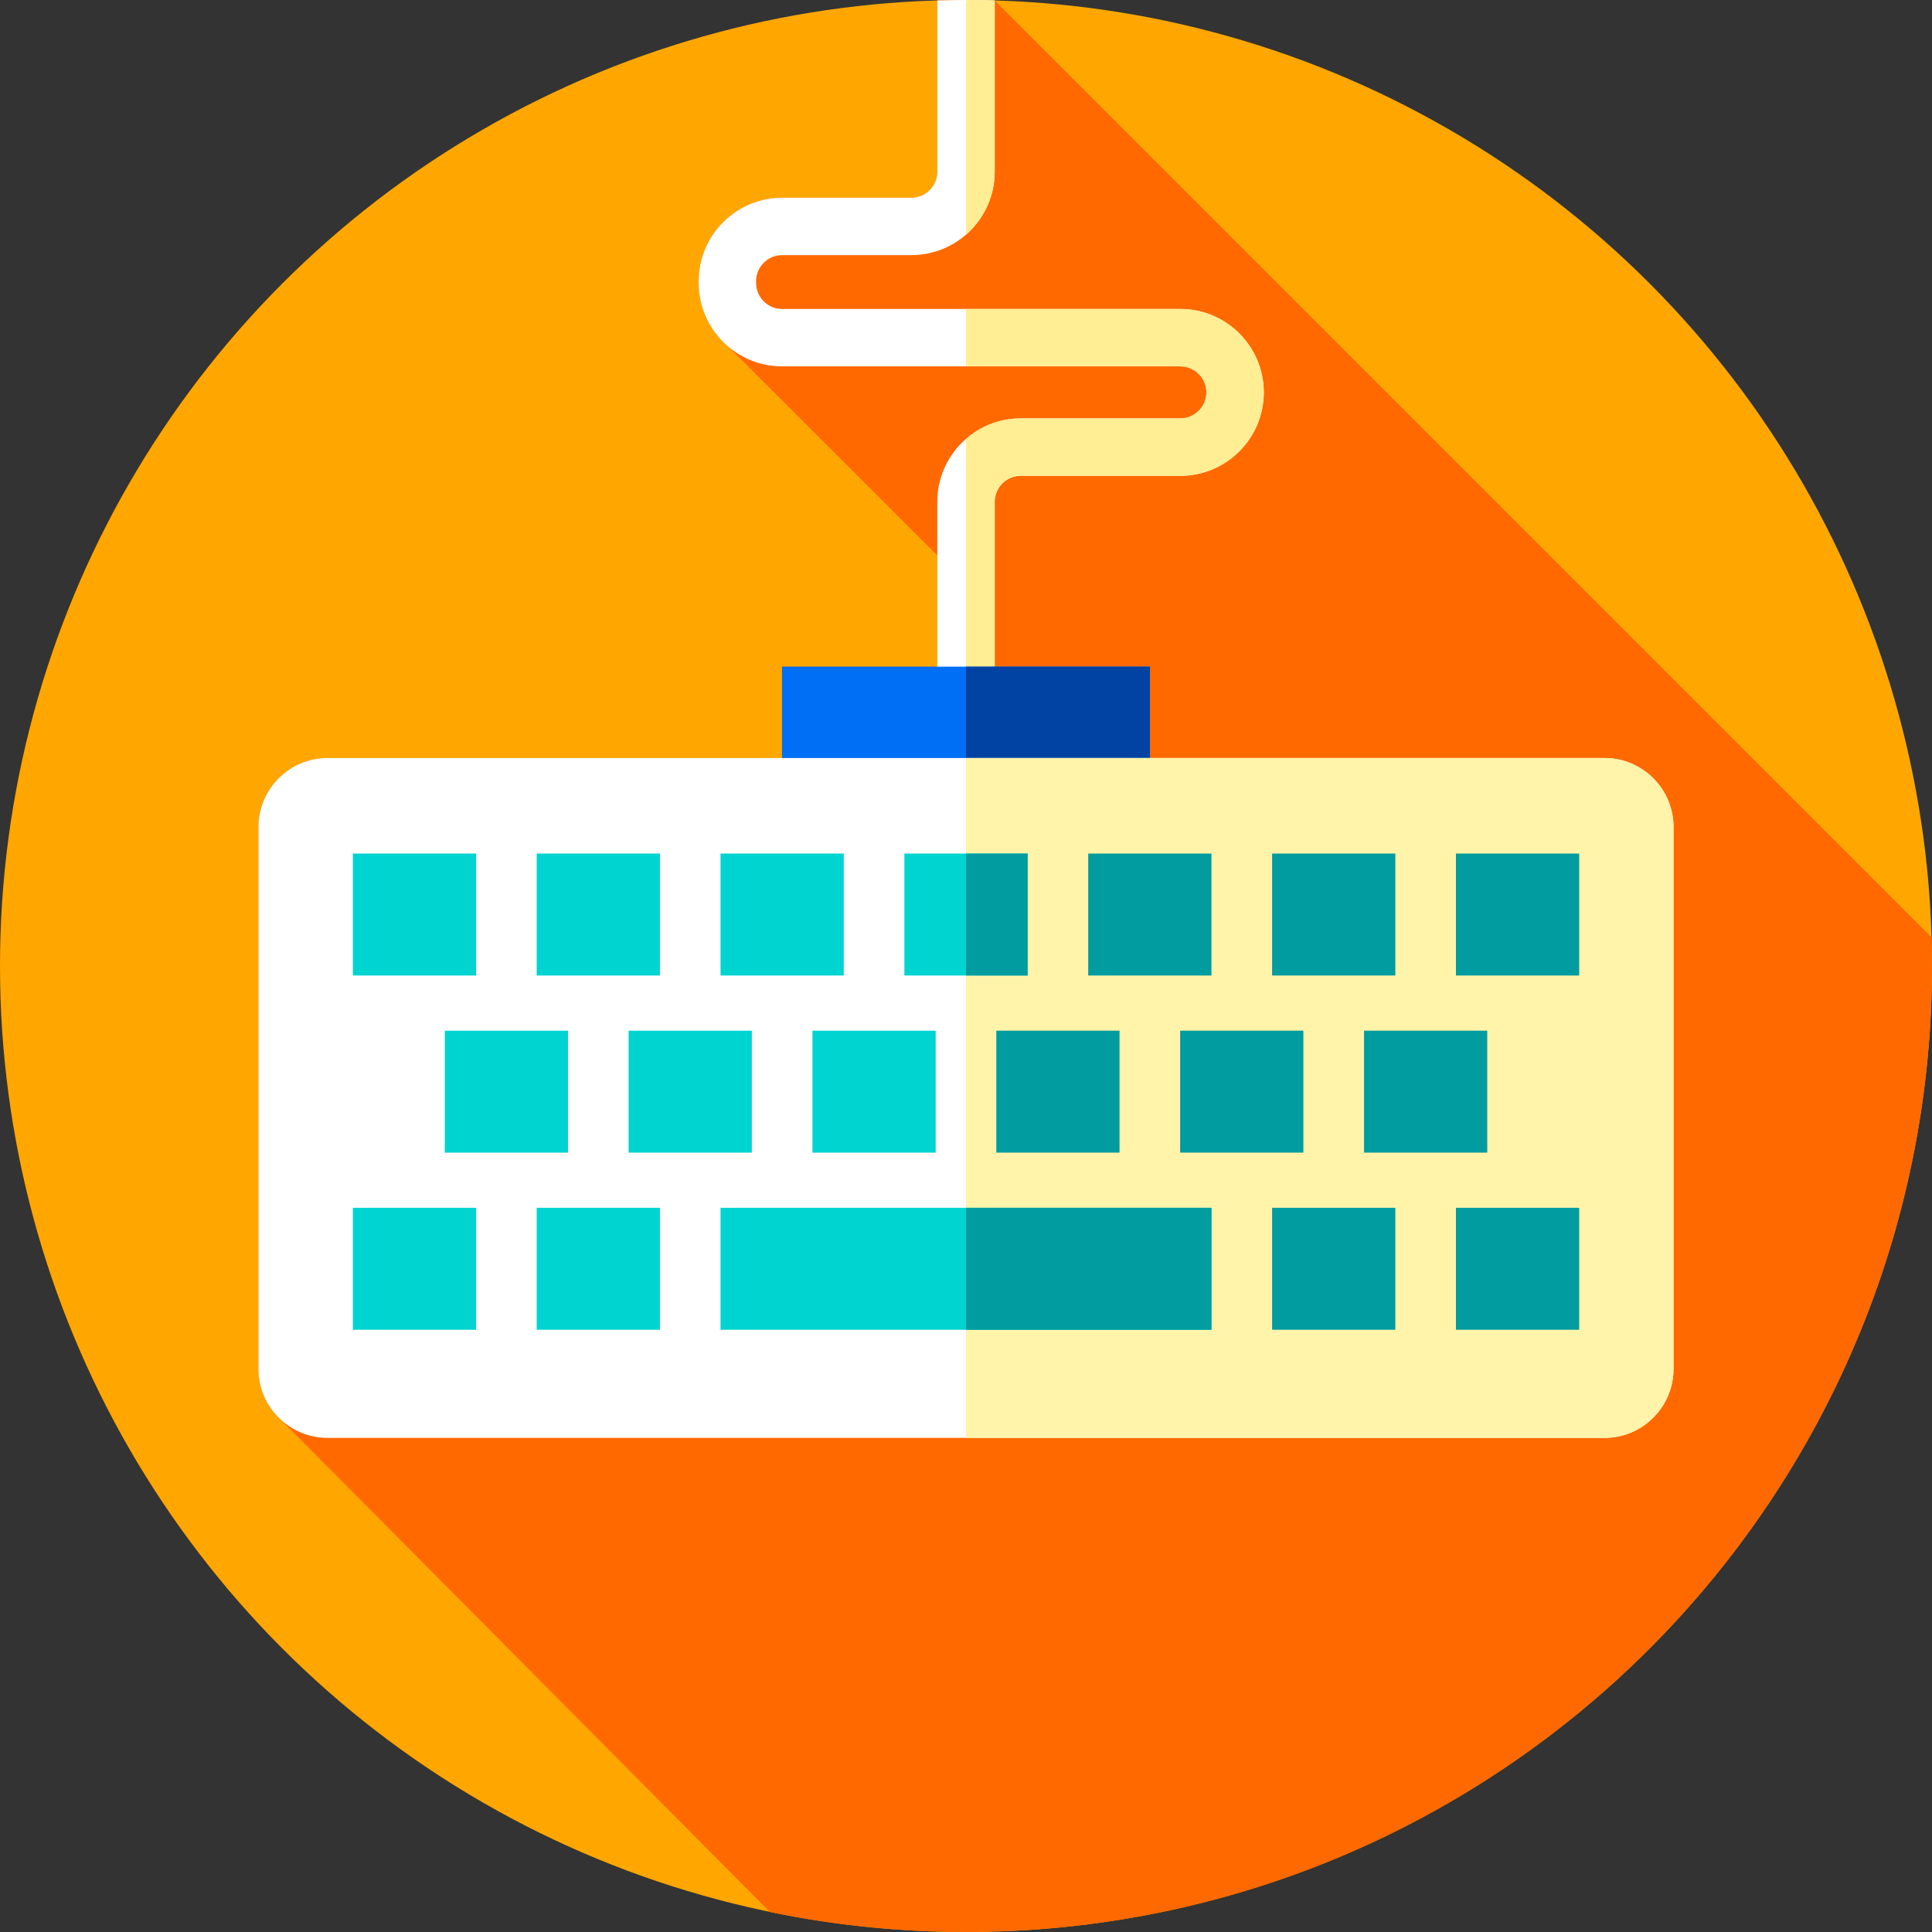 <?xml version="1.0" encoding="iso-8859-1"?>
<!-- Generator: Adobe Illustrator 19.0.0, SVG Export Plug-In . SVG Version: 6.00 Build 0)  -->
<svg version="1.1" id="Capa_1" xmlns="http://www.w3.org/2000/svg" xmlns:xlink="http://www.w3.org/1999/xlink" x="0px" y="0px"
	 viewBox="0 0 512 512" style="enable-background:new 0 0 512 512;" xml:space="preserve">
<rect x="0" y="0" width="512" height="512" fill="#333333" stroke="none"/>
<circle style="fill:#FFA700;" cx="256" cy="256" r="256"/>
<path style="fill:#FF6900;" d="M512,256c0-2.545-0.048-5.079-0.122-7.607L263.607,0.122l0,0c-0.792-0.023-1.586-0.038-2.379-0.055
	C259.488,0.031,257.748,0,256,0c-1.748,0-3.488,0.031-5.227,0.066c-0.793,0.017-1.587,0.032-2.379,0.055l0,0v45.39
	c0,3.801-3.092,6.893-6.893,6.893h-34.23c-12.19,0-22.107,9.917-22.107,22.107v0.476c0,5.495,2.017,10.525,5.348,14.394
	l57.882,57.827v29.458H207.25v24.218H86.75c-10.038,0-18.25,8.212-18.25,18.25v143.667c0,4.775,1.859,9.136,4.889,12.397
	L204.09,506.73c16.763,3.453,34.124,5.27,51.91,5.27C397.385,512,512,397.385,512,256z"/>
<path style="fill:#FFFFFF;" d="M241.5,52.405h-34.23c-12.19,0-22.107,9.917-22.107,22.107v0.475c0,12.19,9.917,22.107,22.107,22.107
	h105.542c3.801,0,6.893,3.092,6.893,6.894c0,3.801-3.092,6.894-6.893,6.894H270.5c-12.19,0-22.107,9.917-22.107,22.107V178.5h15.213
	v-45.512c0-3.801,3.092-6.894,6.893-6.894h42.312c12.19,0,22.107-9.917,22.107-22.107s-9.917-22.107-22.107-22.107H207.27
	c-3.801,0-6.893-3.092-6.893-6.894v-0.475c0-3.801,3.092-6.894,6.893-6.894h34.23c12.19,0,22.107-9.917,22.107-22.107V0.122
	C261.079,0.048,258.545,0,256,0c-2.545,0-5.079,0.048-7.607,0.122v45.39C248.393,49.313,245.301,52.405,241.5,52.405z"/>
<g>
	<path style="fill:#FFEE93;" d="M256,62.19V0c2.55,0,5.08,0.05,7.61,0.12v45.39C263.61,52.16,260.66,58.13,256,62.19z"/>
	<path style="fill:#FFEE93;" d="M334.92,103.99c0,12.19-9.92,22.1-22.11,22.1H270.5c-3.8,0-6.89,3.1-6.89,6.9v45.51H256v-62.18
		c3.89-3.39,8.95-5.44,14.5-5.44h42.31c3.8,0,6.9-3.09,6.9-6.89s-3.1-6.9-6.9-6.9H256V81.88h56.81
		C325,81.88,334.92,91.8,334.92,103.99z"/>
</g>
<rect x="207.25" y="176.67" style="fill:#006EF5;" width="97.5" height="27.5"/>
<rect x="256" y="176.67" style="fill:#0043A3;" width="48.75" height="27.5"/>
<path style="fill:#FFFFFF;" d="M425.25,381.052H86.75c-10.038,0-18.25-8.212-18.25-18.25V219.135c0-10.038,8.212-18.25,18.25-18.25
	h338.5c10.037,0,18.25,8.212,18.25,18.25v143.667C443.5,372.839,435.287,381.052,425.25,381.052z"/>
<path style="fill:#FFF4AA;" d="M443.5,219.13V362.8c0,10.04-8.21,18.25-18.25,18.25H256V200.88h169.25
	C435.29,200.88,443.5,209.1,443.5,219.13z"/>
<g>
	<rect x="93.51" y="226.2" style="fill:#00D4D1;" width="32.654" height="32.32"/>
	<rect x="142.23" y="226.2" style="fill:#00D4D1;" width="32.654" height="32.32"/>
	<rect x="190.95" y="226.2" style="fill:#00D4D1;" width="32.654" height="32.32"/>
	<rect x="239.67" y="226.2" style="fill:#00D4D1;" width="32.654" height="32.32"/>
</g>
<g>
	<rect x="288.39" y="226.2" style="fill:#009CA0;" width="32.654" height="32.32"/>
	<rect x="337.12" y="226.2" style="fill:#009CA0;" width="32.654" height="32.32"/>
	<rect x="385.84" y="226.2" style="fill:#009CA0;" width="32.654" height="32.32"/>
</g>
<g>
	<rect x="93.51" y="320.08" style="fill:#00D4D1;" width="32.654" height="32.32"/>
	<rect x="142.23" y="320.08" style="fill:#00D4D1;" width="32.654" height="32.32"/>
	<rect x="190.95" y="320.08" style="fill:#00D4D1;" width="130.1" height="32.32"/>
</g>
<g>
	<rect x="337.12" y="320.08" style="fill:#009CA0;" width="32.654" height="32.32"/>
	<rect x="385.84" y="320.08" style="fill:#009CA0;" width="32.654" height="32.32"/>
</g>
<g>
	<rect x="117.87" y="273.14" style="fill:#00D4D1;" width="32.654" height="32.32"/>
	<rect x="166.59" y="273.14" style="fill:#00D4D1;" width="32.654" height="32.32"/>
	<rect x="215.31" y="273.14" style="fill:#00D4D1;" width="32.654" height="32.32"/>
</g>
<g>
	<rect x="264.03" y="273.14" style="fill:#009CA0;" width="32.654" height="32.32"/>
	<rect x="312.75" y="273.14" style="fill:#009CA0;" width="32.654" height="32.32"/>
	<rect x="361.48" y="273.14" style="fill:#009CA0;" width="32.654" height="32.32"/>
	<rect x="256" y="226.2" style="fill:#009CA0;" width="16.33" height="32.32"/>
	<rect x="256" y="320.08" style="fill:#009CA0;" width="65.05" height="32.32"/>
</g>
<g>
</g>
<g>
</g>
<g>
</g>
<g>
</g>
<g>
</g>
<g>
</g>
<g>
</g>
<g>
</g>
<g>
</g>
<g>
</g>
<g>
</g>
<g>
</g>
<g>
</g>
<g>
</g>
<g>
</g>
</svg>
